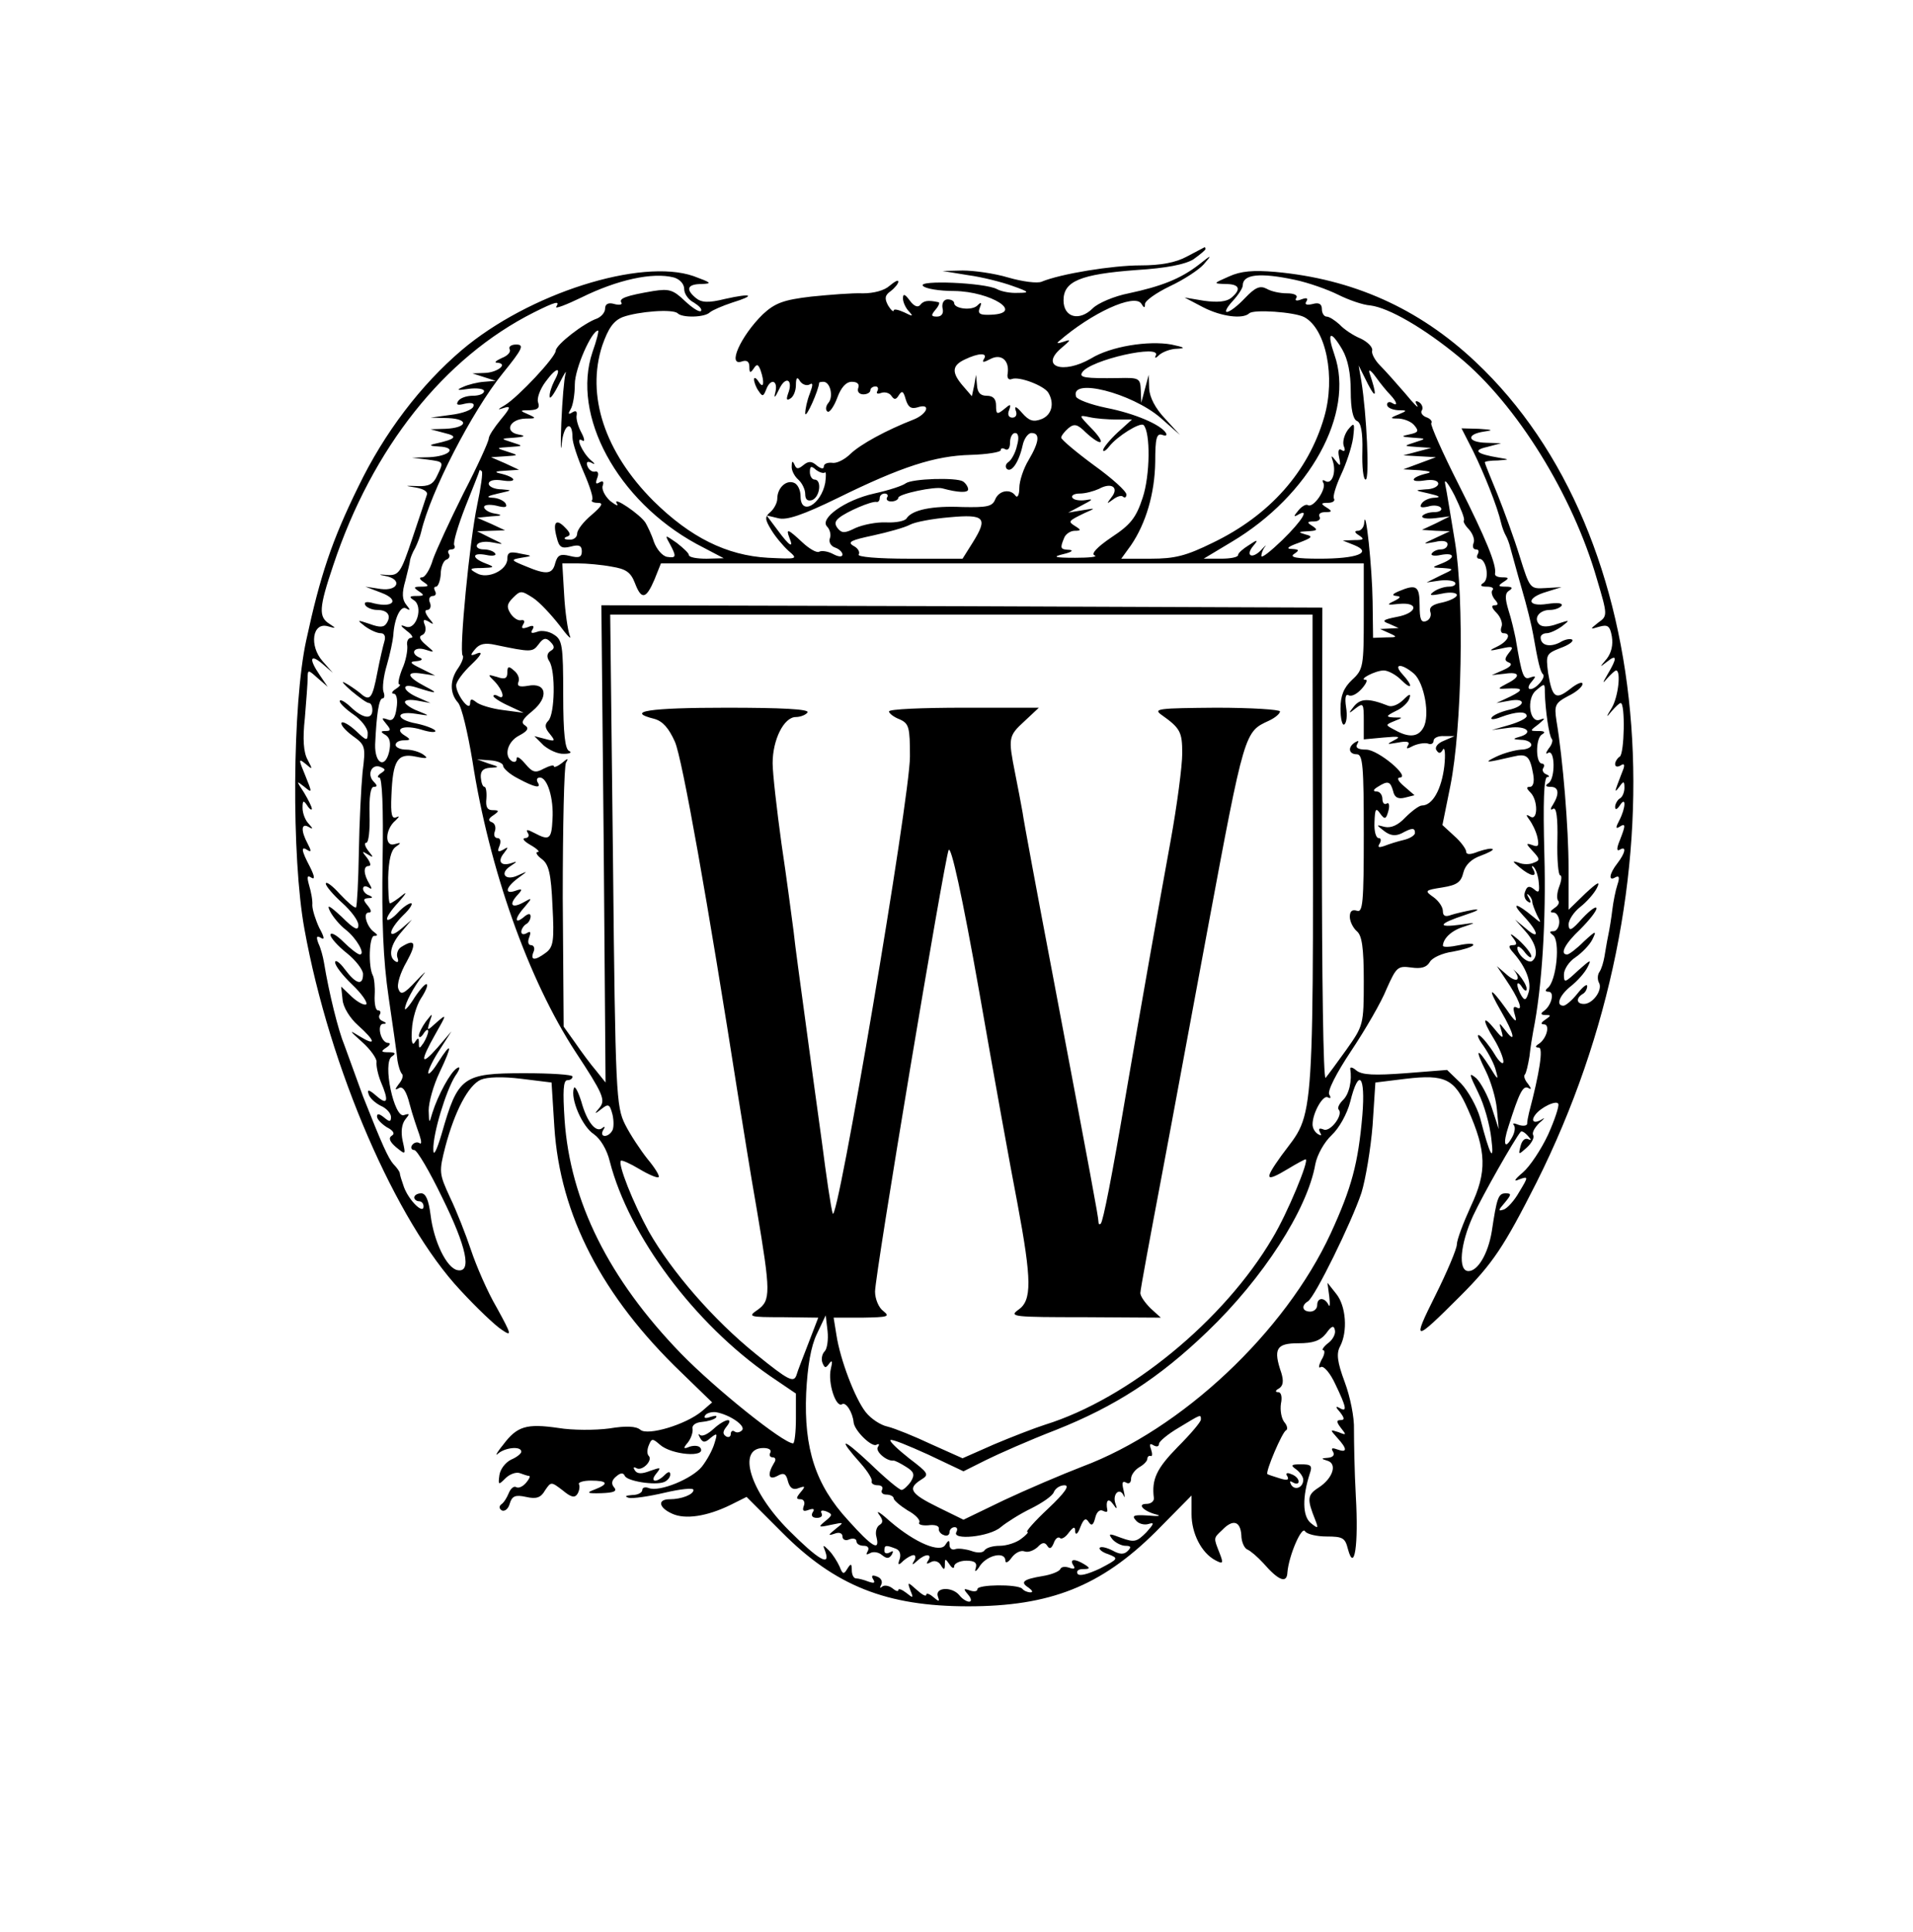<?xml version="1.0" standalone="no"?>
<!DOCTYPE svg PUBLIC "-//W3C//DTD SVG 20010904//EN"
 "http://www.w3.org/TR/2001/REC-SVG-20010904/DTD/svg10.dtd">
<svg version="1.0" xmlns="http://www.w3.org/2000/svg"
 width="411pt" height="415pt" viewBox="0 0 411 415"
 preserveAspectRatio="xMidYMid meet">
<g transform="translate(0,415) scale(0.1,-0.1)"
fill="#000000" stroke="none">
<path d="M2550 3599 c-24 -13 -56 -19 -100 -19 -60 0 -171 -18 -212 -35 -9 -4
-41 0 -72 9 -30 9 -74 15 -98 15 l-43 -1 55 -9 c30 -4 73 -15 95 -23 37 -13
38 -15 12 -15 -16 -1 -36 3 -45 8 -26 14 -172 20 -159 7 5 -6 35 -11 67 -11
79 -1 153 -48 79 -51 -24 -1 -29 2 -24 15 5 12 3 13 -5 5 -12 -12 -50 -7 -50
5 0 4 -6 8 -14 8 -8 0 -13 -8 -11 -19 3 -11 -2 -18 -12 -18 -13 0 -13 3 -3 15
7 8 10 16 6 16 -23 5 -32 3 -39 -6 -5 -6 -13 -3 -22 9 -11 15 -15 16 -15 5 0
-8 6 -21 13 -28 10 -11 8 -11 -10 -2 -13 6 -23 8 -23 4 0 -4 -6 1 -12 11 -8
15 -7 22 6 31 9 7 16 16 16 20 0 5 -8 0 -19 -9 -11 -10 -34 -16 -57 -16 -22 1
-71 -3 -111 -7 -60 -7 -78 -14 -104 -38 -48 -47 -78 -114 -44 -101 10 3 15 -1
15 -12 0 -13 2 -14 9 -4 7 11 10 10 15 -3 9 -26 7 -42 -4 -25 -5 8 -10 11 -10
5 0 -5 4 -17 10 -25 8 -12 10 -12 16 3 9 25 26 21 20 -5 -4 -15 -1 -13 8 6 14
30 31 21 19 -10 -4 -12 -3 -15 5 -10 7 4 12 17 12 29 0 16 3 19 9 8 5 -7 14
-10 20 -7 8 5 8 0 1 -19 -6 -15 -10 -34 -10 -43 1 -13 29 50 30 66 0 1 4 2 9
2 15 0 22 -32 11 -45 -6 -7 -7 -16 -2 -19 4 -3 14 11 21 30 8 22 19 34 31 34
12 0 17 -5 14 -13 -3 -8 2 -14 11 -14 8 0 15 4 15 9 0 4 5 8 11 8 5 0 7 -4 4
-10 -3 -5 0 -7 8 -4 8 3 18 0 22 -6 6 -9 10 -9 16 1 7 11 10 9 15 -9 5 -16 11
-21 25 -17 30 10 22 -14 -8 -26 -59 -23 -114 -53 -136 -74 -12 -12 -30 -21
-39 -19 -10 1 -18 -2 -18 -8 0 -6 -6 -5 -15 2 -11 10 -18 10 -29 1 -11 -9 -15
-9 -19 1 -4 9 -6 8 -6 -3 -1 -9 6 -22 14 -29 8 -7 15 -21 15 -31 0 -12 5 -16
15 -13 17 7 21 44 5 44 -5 0 -10 7 -10 16 0 13 3 14 13 5 8 -6 16 -8 19 -6 3
3 3 -7 1 -22 -9 -47 -53 -72 -53 -29 0 13 -6 26 -14 29 -17 7 -36 -11 -36 -34
0 -9 -7 -22 -15 -29 -12 -10 -12 -15 2 -38 9 -15 26 -35 37 -45 21 -18 20 -18
-44 -15 -89 5 -167 44 -246 122 -105 105 -145 227 -110 334 13 37 24 53 44 61
33 12 108 18 118 8 10 -10 58 -9 69 2 6 5 27 14 48 21 52 16 43 21 -15 8 -36
-9 -51 -8 -63 2 -23 19 -18 30 13 30 23 1 20 3 -18 17 -113 39 -354 -37 -498
-159 -88 -75 -166 -177 -222 -293 -57 -116 -82 -191 -112 -330 -30 -136 -32
-467 -4 -620 54 -299 197 -629 335 -776 35 -38 75 -76 89 -85 22 -15 22 -12
-11 48 -20 34 -44 90 -55 123 -11 33 -31 84 -45 113 -24 52 -24 55 -10 110 20
75 49 131 76 143 14 6 47 7 87 2 l65 -8 6 -95 c12 -190 103 -365 273 -528 l66
-64 -22 -19 c-35 -29 -116 -53 -132 -40 -9 8 -31 9 -67 3 -30 -4 -79 -4 -109
1 -69 10 -89 4 -119 -36 -14 -17 -18 -26 -11 -19 15 13 50 17 50 4 0 -4 -10
-12 -22 -17 -12 -6 -23 -20 -25 -33 -3 -22 -2 -22 13 -7 9 9 23 14 31 11 8 -3
17 -6 20 -6 3 0 0 -7 -7 -15 -7 -8 -16 -12 -21 -9 -5 3 -12 -3 -16 -13 -4 -10
-11 -21 -16 -24 -5 -4 -5 -9 1 -13 6 -3 14 3 17 14 5 17 12 20 35 15 22 -5 32
-2 41 14 13 19 13 19 38 0 18 -15 26 -17 32 -7 4 7 5 16 3 20 -3 4 9 8 25 8
37 0 40 -7 9 -19 -19 -7 -17 -9 14 -8 27 1 35 4 27 13 -6 7 -5 15 5 23 9 8 15
8 18 2 3 -12 65 -22 85 -14 7 3 13 10 13 16 0 7 -4 7 -12 -1 -18 -18 -33 -15
-18 3 11 14 10 14 -13 6 -18 -7 -28 -7 -33 1 -4 6 -3 8 3 5 12 -8 36 16 27 26
-4 3 -4 14 0 23 6 15 8 15 24 1 25 -22 100 -28 87 -7 -3 5 -13 6 -23 3 -14 -6
-15 -4 -4 9 7 9 11 22 10 29 -2 8 7 14 20 15 12 1 26 5 30 9 4 5 -1 5 -11 2
-11 -4 -16 -3 -12 3 3 5 14 8 23 7 29 -5 63 -28 57 -38 -4 -5 -11 -7 -16 -4
-5 4 -9 1 -9 -5 0 -6 -5 -8 -10 -5 -8 5 -7 11 1 21 17 21 -4 17 -28 -5 -12
-11 -24 -17 -29 -13 -4 4 -4 1 0 -6 6 -11 11 -11 23 0 14 11 15 10 8 -12 -4
-14 -16 -36 -27 -50 -21 -26 -91 -55 -114 -46 -8 3 -14 1 -14 -4 0 -6 -10 -11
-22 -11 -14 -1 -17 -3 -7 -6 8 -2 43 3 77 11 34 8 62 11 62 6 0 -10 -26 -20
-51 -20 -27 0 -24 -18 5 -31 28 -13 75 -6 126 19 l34 17 76 -76 c114 -115 225
-159 400 -159 176 0 285 43 403 160 l77 78 0 -40 c0 -41 21 -83 51 -99 17 -9
18 -7 9 16 -13 33 -13 31 6 49 23 24 39 19 41 -11 0 -15 7 -29 13 -31 7 -3 22
-16 34 -29 33 -38 51 -45 52 -20 3 36 31 101 38 88 4 -6 25 -11 46 -11 35 0
40 -3 46 -27 14 -52 23 9 17 113 -3 55 -4 119 -4 144 1 25 -8 70 -20 102 -16
43 -18 61 -10 76 17 32 13 87 -8 113 l-19 24 4 -30 c2 -17 1 -24 -2 -17 -8 16
-24 16 -24 -1 0 -8 -7 -14 -15 -14 -17 0 -20 13 -5 22 15 9 94 170 115 233 9
29 20 95 24 145 l6 92 65 8 c85 10 105 0 134 -66 40 -90 41 -134 6 -208 -16
-35 -30 -72 -30 -82 0 -9 -21 -59 -46 -109 -51 -102 -47 -102 53 -2 71 71 94
106 164 244 321 640 266 1390 -131 1763 -122 115 -264 178 -430 193 -47 4 -74
2 -100 -10 -34 -15 -34 -15 -7 -16 30 0 35 -11 12 -30 -10 -8 -29 -10 -58 -6
l-42 7 40 -21 c39 -20 85 -26 99 -13 9 9 96 3 118 -8 47 -25 68 -129 43 -215
-34 -117 -117 -211 -240 -270 -57 -28 -81 -34 -133 -34 l-63 0 21 29 c32 47
51 111 52 179 0 51 3 62 15 58 8 -3 11 -1 8 4 -11 18 -67 42 -128 54 -34 7
-63 18 -65 24 -14 42 119 8 181 -45 l42 -37 -32 35 c-21 22 -33 46 -34 64 l-1
30 -8 -30 -8 -30 -1 27 c-1 26 -4 27 -48 26 -72 -1 -85 1 -78 12 16 27 173 62
158 36 -3 -6 0 -6 8 2 7 6 24 13 39 13 18 1 15 3 -13 9 -50 9 -131 -4 -173
-30 -61 -35 -111 -17 -63 23 20 17 21 19 4 13 -12 -4 -16 -4 -10 1 70 61 162
103 177 81 6 -10 8 -10 8 -1 0 7 24 24 53 38 30 14 62 35 73 47 19 22 18 22
-11 -1 -39 -30 -80 -46 -150 -61 -31 -6 -66 -21 -77 -32 -29 -29 -63 -20 -63
17 0 41 36 56 156 65 65 4 105 12 123 23 14 10 26 20 26 22 0 3 -1 4 -2 4 -2
-1 -19 -10 -38 -20z m-1102 -45 c13 -4 22 -14 22 -25 0 -10 9 -23 21 -29 11
-7 18 -14 15 -18 -4 -3 -19 7 -35 22 -25 24 -34 26 -67 21 -59 -10 -75 -16
-69 -25 3 -4 -4 -6 -15 -3 -13 4 -20 0 -20 -10 0 -8 -8 -17 -17 -21 -29 -10
-88 -56 -89 -69 0 -14 -81 -100 -109 -117 -17 -10 -17 -11 -2 -6 15 5 14 0 -7
-25 -14 -17 -26 -35 -26 -41 0 -6 -24 -59 -54 -117 -29 -58 -59 -123 -66 -143
-6 -21 -17 -38 -23 -38 -7 0 -6 -4 3 -10 12 -8 12 -10 -5 -10 -17 0 -17 -2 -5
-10 12 -8 12 -10 -5 -10 -15 0 -17 -2 -6 -9 21 -13 6 -65 -17 -57 -13 5 -13 3
2 -9 11 -8 15 -15 9 -15 -6 0 -10 -8 -8 -17 1 -10 -3 -33 -11 -50 -7 -18 -10
-33 -6 -33 4 0 0 -5 -8 -10 -8 -5 -10 -10 -4 -10 6 0 9 -13 6 -31 -3 -22 -9
-29 -20 -24 -12 4 -13 3 -2 -10 10 -12 10 -15 -1 -15 -12 0 -12 -2 0 -9 9 -6
11 -18 7 -36 -9 -37 -31 -25 -30 16 3 65 8 99 16 99 4 0 5 6 2 14 -3 8 0 34 7
57 7 24 13 53 14 64 2 37 16 66 28 58 9 -5 9 -3 0 8 -9 11 -10 25 -2 52 5 20
10 40 10 44 1 5 5 16 11 26 5 10 11 26 13 35 20 85 108 257 175 340 43 53 47
62 29 62 -11 0 -17 -5 -14 -10 3 -6 -4 -14 -17 -19 -13 -6 -17 -10 -10 -10 25
-2 1 -21 -26 -22 l-27 -1 25 -8 25 -8 -25 -2 c-14 -1 -34 -6 -45 -11 -16 -7
-13 -8 13 -4 17 2 32 0 32 -5 0 -6 -11 -10 -24 -10 -14 0 -28 -5 -32 -12 -5
-8 0 -9 15 -5 14 3 21 1 18 -6 -2 -7 -23 -15 -48 -18 l-44 -6 38 -1 c46 -2 41
-21 -6 -23 l-32 -1 30 -8 c30 -7 25 -13 -20 -23 -14 -3 -12 -5 8 -6 41 -2 23
-21 -21 -23 l-37 -1 33 -4 c36 -5 36 -4 21 -35 -8 -18 -18 -23 -42 -22 -28 1
-29 1 -4 -3 17 -3 27 -9 24 -16 -2 -7 -16 -48 -31 -93 -25 -75 -29 -80 -54
-79 -19 2 -20 1 -4 -2 37 -7 28 -33 -10 -28 l-33 5 34 -13 c40 -15 27 -33 -15
-23 -17 5 -23 3 -19 -4 3 -5 15 -10 25 -10 23 0 31 -12 21 -28 -6 -10 -15 -10
-37 -2 -27 9 -28 9 -10 -5 11 -8 26 -15 34 -15 8 0 11 -7 8 -17 -3 -10 -10
-40 -15 -66 -11 -58 -16 -65 -38 -45 -10 8 -25 18 -33 22 -8 4 -1 -4 15 -18
17 -14 33 -26 38 -26 4 0 7 -7 7 -15 0 -21 -20 -19 -47 7 -13 12 -23 17 -23
12 0 -5 14 -18 30 -29 16 -11 30 -29 30 -39 0 -18 -2 -18 -25 4 -14 13 -28 21
-31 18 -3 -4 7 -16 23 -28 28 -20 29 -23 22 -78 -3 -31 -7 -109 -8 -172 -1
-63 -4 -116 -6 -119 -3 -2 -18 11 -35 29 -16 18 -30 28 -30 22 0 -5 16 -24 35
-41 19 -17 35 -38 35 -48 0 -13 -9 -9 -36 18 -26 24 -33 28 -25 12 6 -12 21
-30 34 -40 23 -18 43 -53 30 -53 -4 0 -20 12 -35 27 -15 15 -28 22 -28 15 0
-6 16 -24 35 -39 19 -15 35 -36 35 -45 0 -26 -15 -22 -39 10 -11 15 -21 22
-21 15 0 -7 16 -28 37 -48 20 -19 33 -38 30 -42 -4 -3 -18 4 -31 16 l-23 22 3
-28 c1 -16 16 -40 33 -55 38 -34 40 -46 4 -24 -24 15 -23 13 5 -12 18 -16 32
-36 31 -43 -1 -8 3 -27 9 -42 18 -42 15 -52 -9 -31 -16 14 -21 15 -17 4 2 -8
14 -19 26 -25 12 -5 22 -16 22 -24 0 -11 -3 -11 -15 -1 -10 8 -15 9 -15 2 0
-6 10 -16 21 -23 14 -7 18 -14 11 -18 -8 -5 -5 -13 9 -25 21 -17 21 -17 14 14
-4 19 -2 36 6 46 10 12 9 13 -3 9 -21 -8 -47 113 -26 126 9 6 8 9 -7 9 -17 0
-17 2 -5 10 8 5 10 10 4 10 -16 0 -25 40 -11 41 8 0 8 2 -1 6 -6 2 -10 9 -6
14 3 5 1 9 -4 9 -5 0 -8 15 -7 33 1 17 -1 37 -4 42 -10 19 -8 85 3 85 8 0 8 2
0 8 -16 11 -25 42 -12 42 7 0 6 5 -2 15 -10 12 -10 15 1 16 10 0 11 2 2 6 -7
2 -13 9 -13 14 0 6 5 7 12 3 7 -5 8 -3 2 7 -13 21 -14 39 -2 39 6 0 4 7 -3 17
-12 15 -12 16 1 8 13 -8 13 -7 1 8 -7 9 -9 17 -4 17 5 0 8 27 7 60 -1 38 2 60
9 60 8 0 8 3 0 11 -15 15 -5 39 14 32 12 -5 12 -7 1 -14 -7 -5 -8 -9 -3 -9 6
0 9 -64 7 -179 -2 -128 1 -212 13 -293 9 -62 18 -123 19 -136 2 -12 6 -25 10
-29 3 -3 0 -13 -7 -21 -9 -12 -9 -14 0 -9 8 5 16 -6 23 -34 6 -23 16 -52 21
-66 5 -15 5 -22 0 -18 -5 3 -12 1 -16 -5 -3 -5 -1 -10 5 -10 6 0 33 -46 60
-102 53 -107 64 -162 33 -156 -23 4 -51 61 -58 119 -4 31 -10 46 -20 46 -8 0
-15 -4 -15 -9 0 -4 5 -8 10 -8 6 0 10 -5 10 -11 0 -18 -31 12 -42 41 -5 14 -9
27 -9 30 0 3 -6 12 -14 20 -11 13 -24 41 -65 145 -4 11 -13 36 -20 55 -7 19
-16 44 -20 55 -13 31 -33 111 -44 178 -2 12 -7 31 -12 41 -5 14 -4 17 5 12 9
-6 8 1 -3 21 -8 17 -15 39 -15 49 1 10 -3 30 -7 43 -5 18 -4 22 5 16 8 -5 7 3
-3 23 -19 36 -20 46 -5 36 8 -5 8 -1 0 14 -15 28 -14 45 2 36 10 -6 10 -4 0 7
-7 7 -13 22 -13 34 0 16 2 17 10 5 5 -8 10 -11 10 -7 0 4 -8 20 -17 35 -17 26
-17 26 1 12 17 -14 17 -13 2 24 -15 36 -15 38 1 25 15 -13 15 -12 4 9 -9 16
-11 45 -6 90 3 37 6 75 6 86 0 18 1 18 21 0 l22 -19 -17 25 c-24 35 -21 47 6
24 l22 -19 -22 25 c-29 33 -22 84 11 75 18 -5 19 -5 4 5 -24 15 -23 34 8 126
84 252 238 446 431 543 46 23 57 26 48 12 -3 -5 21 4 54 20 77 38 153 55 199
43z m1334 -5 c29 -6 71 -21 93 -32 22 -11 53 -22 69 -23 40 -5 116 -49 191
-111 123 -101 244 -296 296 -477 23 -77 23 -79 3 -93 -19 -15 -18 -15 2 -9 18
5 23 2 27 -21 3 -18 -1 -35 -11 -48 -16 -19 -16 -19 1 -6 21 17 22 8 1 -27
-11 -19 -12 -22 -1 -9 8 9 17 17 19 17 11 0 5 -56 -9 -80 -13 -21 -13 -23 0
-7 8 9 16 17 19 17 10 0 8 -109 -2 -115 -5 -3 -10 -11 -10 -16 0 -6 5 -7 12
-3 7 5 9 2 6 -7 -3 -8 -9 -23 -13 -34 -6 -16 -5 -17 4 -5 9 13 11 13 11 -2 0
-9 -4 -20 -10 -23 -5 -3 -10 -12 -10 -18 0 -7 4 -6 10 3 14 22 13 -5 -1 -32
-8 -15 -8 -19 0 -14 14 9 14 4 1 -29 -7 -17 -7 -24 0 -20 15 9 12 -7 -5 -29
-18 -23 -20 -40 -4 -30 8 4 9 -1 4 -16 -4 -12 -9 -37 -11 -54 -2 -17 -6 -42
-9 -56 -3 -14 -6 -34 -8 -45 -2 -11 -6 -26 -11 -33 -4 -6 -4 -16 -1 -22 9 -14
-10 -43 -29 -46 -18 -2 -22 11 -6 21 6 3 10 11 10 17 0 6 -9 -1 -21 -16 -11
-14 -25 -26 -30 -26 -17 0 -9 22 16 42 14 11 30 29 36 41 9 18 6 16 -20 -7
-29 -27 -31 -28 -31 -9 0 11 11 28 25 37 13 9 30 26 36 38 10 20 8 20 -18 -4
-16 -16 -32 -28 -36 -28 -17 0 -4 24 28 54 19 19 35 39 35 45 0 6 -13 -3 -30
-21 -24 -27 -29 -29 -30 -14 0 10 11 27 25 38 14 11 30 29 36 41 8 16 1 12
-25 -12 l-36 -35 0 90 c0 84 -12 233 -26 316 -5 33 -3 38 25 53 17 8 31 20 31
26 0 6 -12 1 -27 -11 -31 -24 -38 -19 -47 35 -5 39 -4 41 26 53 17 6 29 14 26
18 -4 3 -16 1 -27 -6 -22 -11 -41 -6 -41 11 0 5 6 9 13 9 7 0 22 7 33 15 18
14 17 14 -10 5 -19 -7 -33 -7 -39 -1 -13 13 0 31 23 31 10 0 21 4 25 9 3 6 -9
7 -30 4 -45 -7 -47 13 -2 26 l32 10 -34 -2 c-34 -2 -34 -2 -56 68 -12 39 -34
99 -48 134 -15 36 -27 66 -27 68 0 2 12 4 28 4 26 2 26 2 2 6 -48 8 -57 16
-25 23 l30 8 -32 1 c-40 1 -44 18 -5 24 22 3 19 4 -11 6 l-37 1 25 -49 c24
-49 52 -119 60 -154 2 -9 7 -22 10 -27 3 -5 8 -18 10 -27 3 -10 13 -48 24 -86
11 -37 22 -82 25 -100 10 -57 15 -80 21 -85 7 -7 -15 -32 -27 -32 -6 0 -5 7 2
15 11 13 10 14 -2 10 -15 -6 -18 2 -32 85 -3 14 -9 41 -15 59 -8 27 -8 37 2
43 8 5 6 8 -8 8 -17 0 -17 2 -5 10 13 8 12 10 -2 10 -10 0 -17 3 -16 8 4 18
-20 76 -78 191 -35 69 -61 128 -59 132 3 4 -2 10 -11 13 -8 3 -13 10 -9 15 3
5 0 13 -6 17 -8 5 -10 2 -4 -7 4 -8 -8 4 -26 26 -19 22 -43 49 -54 60 -11 11
-19 26 -17 32 2 7 -10 19 -25 26 -15 6 -36 20 -45 30 -10 9 -22 17 -28 17 -5
0 -10 7 -10 16 0 11 -6 15 -20 11 -13 -3 -18 -1 -13 6 4 7 0 8 -11 4 -10 -4
-15 -3 -11 3 4 6 -5 10 -20 10 -15 0 -34 4 -44 10 -14 7 -24 3 -46 -20 -16
-17 -33 -30 -39 -30 -5 0 0 10 12 23 12 13 22 28 22 34 0 24 37 28 112 12z
m-1509 -155 c-46 -136 53 -319 223 -412 l59 -31 -37 -1 c-21 0 -38 3 -38 8 0
4 -12 15 -26 26 -26 18 -26 18 -15 -2 15 -28 14 -31 -6 -28 -10 2 -22 16 -28
32 -5 16 -14 34 -18 41 -11 18 -72 59 -62 42 5 -7 -1 -5 -14 5 -12 11 -19 26
-16 33 3 9 0 11 -7 7 -8 -5 -9 -2 -5 9 4 10 2 16 -5 14 -6 -1 -13 4 -16 12 -3
9 0 11 9 7 8 -5 8 -2 -2 6 -18 16 -34 52 -18 42 6 -4 5 4 -2 17 -7 13 -12 30
-10 38 1 8 -2 10 -10 5 -8 -5 -9 -3 -3 7 5 8 9 32 9 54 0 33 36 115 50 115 2
0 -3 -21 -12 -46z m1611 5 c12 -21 18 -51 18 -89 0 -39 5 -60 13 -64 9 -3 13
-24 12 -65 -1 -34 2 -61 7 -61 9 0 2 142 -9 210 l-6 35 20 -40 c18 -35 20 -25
3 25 -2 8 4 4 14 -10 10 -14 24 -31 31 -38 15 -16 17 -26 3 -17 -5 3 -10 1
-10 -4 0 -6 10 -11 23 -12 21 0 21 -1 2 -9 -20 -8 -19 -9 1 -9 12 -1 27 -7 33
-15 10 -12 8 -15 -11 -19 -19 -4 -18 -5 7 -7 30 -2 30 -2 5 -10 -25 -8 -25 -8
5 -10 l30 -2 -30 -8 -30 -8 35 -2 35 -2 -35 -13 -35 -13 35 -2 c22 -2 28 -4
15 -7 -34 -8 -38 -20 -5 -15 18 3 30 0 30 -7 0 -6 -12 -12 -27 -12 -25 -2 -24
-2 7 -9 22 -5 27 -8 13 -9 -12 0 -25 -6 -29 -13 -5 -8 0 -9 14 -6 12 4 25 2
28 -3 3 -5 -4 -9 -15 -9 -11 0 -22 -4 -25 -8 -3 -5 9 -7 27 -5 l32 4 -30 -15
-30 -14 30 -2 30 -1 -30 -14 c-30 -14 -30 -14 -2 -9 16 4 27 2 27 -5 0 -6 -6
-11 -14 -11 -8 0 -17 -4 -20 -9 -3 -4 6 -6 19 -3 31 6 33 -6 3 -18 -23 -9 -23
-9 2 -10 25 -2 25 -2 -5 -16 l-30 -15 28 4 c15 2 30 0 33 -4 3 -5 -3 -9 -13
-9 -10 0 -25 -5 -33 -11 -11 -8 -7 -9 18 -4 18 4 32 2 32 -3 0 -5 -14 -12 -31
-16 -21 -4 -29 -10 -26 -20 3 -8 -1 -17 -9 -20 -11 -4 -14 4 -14 34 0 42 -7
46 -45 30 -14 -6 -15 -9 -5 -10 11 -1 9 -4 -5 -11 -17 -8 -15 -9 11 -6 44 4
39 -20 -5 -28 -31 -6 -33 -9 -16 -15 l20 -9 -20 -1 -20 -1 20 -9 c18 -8 17 -9
-7 -9 l-28 -1 -1 78 c-1 74 -15 206 -18 170 0 -10 -7 -18 -13 -18 -9 0 -8 -4
2 -10 12 -8 10 -10 -10 -10 l-25 -1 25 -10 c39 -16 6 -29 -75 -29 -49 0 -65 3
-55 10 12 8 12 10 -5 11 -13 0 -8 5 15 13 29 11 32 14 15 18 -17 5 -16 6 5 7
20 1 22 3 10 11 -13 8 -12 10 3 10 10 0 15 5 12 10 -3 6 2 10 12 10 15 0 16 2
3 10 -13 8 -12 10 3 10 10 0 16 4 13 9 -3 4 4 27 15 51 11 23 23 59 26 79 4
33 3 35 -11 18 -8 -11 -12 -26 -9 -35 4 -9 2 -13 -4 -9 -7 5 -9 -1 -6 -15 4
-19 3 -21 -7 -8 -10 13 -11 13 -6 -2 7 -24 -3 -50 -17 -41 -5 3 -7 2 -4 -4 8
-12 -21 -55 -33 -48 -4 3 -14 -3 -21 -12 -10 -12 -10 -14 -1 -9 27 16 10 -12
-33 -54 -25 -24 -45 -40 -45 -34 0 5 3 14 8 20 4 5 0 2 -9 -8 -20 -20 -34 -11
-16 10 11 13 9 14 -10 1 -13 -8 -23 -17 -23 -21 0 -5 -17 -8 -37 -8 l-37 0 60
36 c168 100 265 276 221 402 -17 49 -9 55 17 11z m-770 -20 c-5 -8 -1 -8 14 0
23 12 41 -3 37 -31 -2 -10 2 -15 9 -12 16 6 68 -14 78 -29 14 -23 8 -48 -14
-57 -18 -7 -27 -4 -42 13 -12 14 -17 16 -14 6 4 -9 1 -16 -7 -16 -8 0 -11 7
-7 16 5 14 3 14 -11 2 -15 -12 -17 -11 -17 8 0 14 -6 21 -20 21 -14 0 -20 7
-21 23 l-2 22 -4 -23 -5 -23 -19 22 c-25 29 -24 44 4 57 29 14 50 15 41 1z
m-923 -47 c-6 -12 -11 -27 -10 -34 0 -7 9 5 20 27 11 22 17 32 14 22 -3 -10
-7 -57 -9 -105 -2 -48 -1 -68 1 -44 4 41 23 51 23 12 0 -11 11 -44 24 -74 13
-30 22 -57 18 -60 -3 -3 3 -6 12 -6 13 0 10 -6 -13 -26 -17 -14 -31 -32 -31
-40 0 -8 -8 -14 -17 -13 -11 0 -13 3 -6 6 10 3 9 8 -3 20 -19 20 -27 12 -18
-21 5 -21 10 -25 30 -20 18 5 24 2 24 -10 0 -13 -6 -15 -26 -10 -20 5 -26 2
-31 -15 -6 -25 -19 -26 -64 -7 -32 13 -32 14 -9 18 25 4 25 4 -2 9 -22 5 -28
3 -28 -11 0 -25 -43 -45 -66 -31 -17 9 -15 11 11 11 28 1 29 2 8 10 -31 12
-29 24 2 18 13 -3 22 -1 19 3 -3 5 -14 9 -25 9 -11 0 -17 5 -14 10 3 6 18 8
33 5 27 -5 26 -5 -3 9 l-30 15 30 1 30 1 -30 14 -30 13 30 3 c24 1 26 3 8 6
-13 2 -23 9 -23 14 0 5 12 6 26 3 19 -5 25 -4 20 5 -4 6 -17 12 -29 12 -14 1
-9 4 13 9 31 7 32 7 8 9 -16 0 -28 6 -28 12 0 7 12 10 30 7 33 -5 29 7 -5 15
-14 3 -11 5 10 6 l30 2 -30 14 -30 13 30 2 c30 2 30 2 5 10 -25 8 -25 8 5 10
30 2 30 2 5 10 -25 8 -25 8 5 10 24 2 25 4 8 7 -30 6 -18 33 16 34 23 0 24 1
6 9 -19 8 -19 9 4 9 17 1 21 5 17 17 -3 8 4 28 16 44 24 33 36 33 19 2z m1207
-83 l34 0 -31 -28 c-17 -16 -31 -33 -31 -38 0 -4 6 -1 13 8 17 22 67 53 74 46
15 -16 14 -108 -2 -156 -14 -43 -26 -58 -67 -85 -31 -21 -45 -36 -36 -39 7 -3
-12 -5 -42 -5 -45 0 -50 2 -25 8 17 4 22 8 13 9 -20 1 -21 3 -12 25 3 9 14 16
23 16 14 0 14 2 1 10 -16 10 -15 11 20 28 25 11 25 11 -5 6 l-30 -5 30 16 c23
12 25 14 8 11 -13 -2 -26 0 -29 5 -3 5 4 9 16 9 12 0 30 5 41 10 27 15 44 3
27 -18 -11 -15 -11 -15 3 -5 9 7 19 10 22 6 4 -3 7 -1 7 5 0 7 -31 35 -70 63
-38 28 -70 55 -70 59 0 4 7 13 15 20 13 11 20 9 38 -9 35 -32 45 -25 12 9 -28
29 -28 29 -4 24 13 -3 39 -5 57 -5z m-213 -56 c-3 -15 -12 -31 -18 -35 -6 -4
-8 -10 -4 -15 10 -9 26 14 34 50 3 15 12 27 19 27 19 0 17 -19 -6 -58 -11 -18
-20 -45 -20 -60 0 -15 -4 -22 -8 -17 -11 16 -36 12 -44 -8 -6 -15 -18 -17 -70
-16 -65 3 -108 -6 -120 -24 -3 -6 -23 -10 -44 -9 -21 1 -50 -5 -66 -12 -22
-11 -29 -12 -38 -1 -7 9 -7 15 3 23 16 13 69 36 80 34 4 -1 7 3 7 8 0 6 5 10
11 10 5 0 8 -4 5 -8 -3 -5 1 -9 9 -9 8 0 15 4 15 8 0 8 79 25 95 20 33 -9 55
-10 55 -2 0 5 -5 13 -11 17 -15 9 -109 6 -123 -4 -6 -5 -36 -15 -68 -22 -63
-14 -118 -54 -101 -71 6 -6 9 -18 6 -25 -3 -8 2 -17 11 -20 9 -3 16 -10 16
-15 0 -6 -9 -5 -20 1 -11 6 -25 8 -30 5 -5 -3 -21 6 -36 20 -31 29 -36 31 -28
10 10 -24 0 -18 -25 16 l-24 32 25 -6 c18 -5 53 7 127 43 138 68 210 91 286
93 36 1 65 6 65 10 0 5 5 5 10 2 6 -3 10 3 10 14 0 12 5 21 11 21 7 0 9 -10 4
-27z m-1160 -129 c-16 -75 -39 -313 -31 -322 3 -2 -1 -14 -9 -26 -19 -26 -19
-55 -1 -75 8 -9 21 -65 31 -125 36 -232 120 -470 222 -626 58 -88 64 -102 52
-118 -13 -15 -12 -16 3 -4 15 12 18 11 24 -12 3 -13 3 -30 -1 -35 -9 -15 -28
-14 -19 2 4 6 4 9 -1 5 -14 -13 -34 12 -46 56 -7 22 -14 35 -16 29 -8 -23 18
-83 43 -99 14 -10 28 -33 34 -58 41 -160 182 -349 344 -461 l56 -38 0 -54 c0
-29 -3 -53 -6 -53 -21 0 -167 117 -241 193 -155 160 -238 327 -250 502 -4 61
-3 85 6 85 6 0 11 3 11 8 0 4 -47 7 -103 7 -133 0 -143 -7 -178 -130 -11 -37
-18 -50 -18 -34 -1 34 27 126 47 158 10 14 12 22 4 17 -14 -8 -41 -58 -53 -96
-7 -24 -7 -24 -8 5 0 17 10 54 24 83 28 59 26 67 -4 20 -11 -18 -21 -28 -21
-22 0 6 11 29 25 50 l25 39 -30 -35 c-37 -42 -38 -30 -4 30 24 42 24 43 3 25
-22 -20 -22 -20 -16 0 7 20 7 20 -8 1 -8 -11 -15 -25 -15 -30 0 -6 5 -4 10 4
5 8 10 11 10 5 0 -5 -5 -17 -10 -25 -9 -13 -10 -13 -10 0 0 12 -2 12 -9 1 -5
-8 -8 2 -6 28 1 22 10 52 19 66 10 15 16 29 13 31 -2 3 -14 -10 -26 -28 -11
-18 -21 -29 -21 -25 0 12 19 48 39 73 9 11 2 5 -15 -13 -26 -28 -33 -31 -38
-17 -4 9 4 35 18 59 22 40 18 50 -12 31 -7 -4 -11 -15 -8 -23 3 -8 1 -11 -4
-8 -17 10 -11 37 13 64 l22 26 -22 -19 c-32 -27 -29 -4 3 28 15 14 22 26 17
26 -5 0 -18 -9 -28 -20 -10 -11 -21 -18 -23 -15 -3 3 8 20 24 37 16 18 20 25
8 15 -11 -9 -23 -17 -26 -17 -3 0 -4 25 -4 55 1 37 6 59 16 66 13 9 12 10 -2
6 -22 -7 -21 32 2 51 8 8 9 10 2 7 -10 -5 -13 5 -11 47 3 75 13 91 52 83 24
-5 28 -4 17 4 -8 6 -25 11 -37 11 -13 0 -23 5 -23 10 0 6 8 10 18 10 14 0 15
2 2 10 -25 15 -2 24 35 13 19 -6 33 -7 30 -2 -3 4 -21 11 -40 15 -45 8 -47 28
-2 21 32 -5 32 -5 5 6 -16 6 -28 15 -28 19 0 5 12 6 28 3 l27 -5 -27 12 c-33
14 -38 32 -5 22 47 -15 51 -14 20 2 -40 21 -42 33 -5 27 l27 -4 -30 15 c-25
12 -26 15 -10 16 11 1 14 4 8 7 -23 9 -14 25 10 18 22 -7 22 -7 2 10 -13 11
-16 18 -8 21 7 3 9 12 6 21 -5 12 -3 14 8 8 12 -8 12 -6 0 8 -8 11 -9 17 -3
17 6 0 9 7 6 15 -4 8 -1 15 6 15 6 0 8 5 5 10 -3 6 -3 10 2 10 4 0 9 12 10 27
0 15 6 29 12 31 6 2 9 8 5 13 -3 5 0 9 6 9 6 0 9 4 6 9 -3 5 8 42 24 83 16 40
30 75 30 77 0 2 2 2 5 -1 3 -2 -2 -36 -10 -74z m2120 -32 c-2 -2 3 -11 11 -19
8 -9 13 -22 10 -29 -3 -8 -1 -14 5 -14 6 0 7 -4 4 -10 -3 -5 -2 -10 3 -10 15
0 23 -43 9 -52 -8 -5 -6 -8 7 -8 11 0 16 -3 13 -7 -4 -3 -2 -12 4 -20 9 -10 8
-13 0 -13 -8 0 -6 -6 4 -16 9 -9 14 -23 11 -30 -3 -8 -1 -14 4 -14 18 0 10
-17 -12 -28 -21 -10 -20 -11 7 -5 26 6 28 4 17 -9 -10 -13 -10 -17 0 -21 8 -3
4 -9 -12 -16 l-25 -11 28 3 c33 5 35 -6 5 -21 -21 -11 -21 -12 -3 -11 38 2 40
-2 10 -17 l-30 -14 28 5 c37 7 35 -12 -3 -20 -16 -4 -32 -11 -35 -16 -4 -5 5
-5 20 1 32 12 55 13 55 2 0 -5 -17 -13 -37 -19 l-38 -11 38 5 c37 5 54 -11 20
-20 -14 -4 -12 -5 5 -6 12 0 22 -5 22 -11 0 -5 -10 -10 -22 -10 -13 -1 -36 -7
-53 -15 -29 -14 -24 -14 36 0 29 7 36 2 43 -38 3 -16 0 -27 -7 -27 -8 0 -8 -3
1 -12 17 -17 16 -62 0 -52 -10 6 -10 4 -2 -7 6 -8 14 -24 17 -37 4 -19 2 -22
-11 -17 -14 5 -14 3 1 -13 16 -17 16 -20 2 -25 -8 -4 -23 -4 -32 0 -15 5 -14
3 2 -10 24 -20 39 -22 29 -4 -4 6 -3 9 1 5 5 -5 10 -20 11 -34 2 -20 0 -23
-10 -14 -10 8 -15 7 -19 -4 -4 -9 -1 -18 5 -22 7 -5 8 -2 3 7 -5 8 -5 11 -1 7
4 -3 8 -10 8 -15 0 -4 5 -17 10 -28 10 -19 10 -19 -8 -4 -36 30 -49 32 -21 2
33 -35 36 -54 5 -27 l-23 19 23 -26 c22 -25 28 -50 15 -62 -8 -9 -33 12 -33
27 0 6 7 2 15 -8 8 -11 15 -15 15 -10 0 6 -12 21 -27 35 -15 13 -21 16 -14 7
11 -14 11 -18 1 -18 -10 0 -9 -5 2 -17 27 -31 39 -63 32 -85 -5 -16 -8 -18
-15 -7 -5 8 -9 19 -9 24 0 6 5 3 10 -5 5 -8 10 -10 10 -4 0 7 -8 20 -17 31
-10 10 -15 14 -10 9 16 -21 6 -28 -15 -10 l-22 19 20 -30 c26 -38 38 -68 23
-59 -8 4 -9 -1 -4 -17 5 -17 0 -14 -19 14 -36 50 -41 47 -11 -5 28 -48 33 -72
10 -42 -15 19 -15 19 -9 -1 5 -17 2 -16 -15 5 -26 32 -27 20 -1 -22 11 -18 20
-40 20 -48 0 -8 -9 -1 -19 16 -11 18 -25 35 -32 40 -7 4 -4 -6 8 -22 11 -16
24 -40 27 -54 6 -21 4 -20 -13 8 -28 44 -33 40 -9 -8 11 -22 22 -59 24 -82 l4
-43 -15 46 c-8 25 -23 53 -33 63 -17 14 -16 10 4 -31 13 -26 25 -70 28 -98 7
-55 -3 -38 -24 44 -7 24 -25 57 -41 74 l-30 29 -89 -7 c-67 -5 -94 -4 -106 6
-8 7 -14 8 -13 3 4 -24 -2 -54 -16 -67 -8 -8 -12 -17 -9 -20 11 -11 -18 -49
-32 -43 -10 4 -12 2 -8 -6 4 -7 3 -8 -4 -4 -7 4 -12 13 -12 21 0 25 23 65 33
58 6 -3 7 -1 3 6 -5 7 15 46 47 94 30 45 65 105 76 133 21 47 24 50 53 46 21
-3 33 0 40 12 5 9 27 19 49 22 22 4 42 10 44 14 3 4 -11 4 -30 0 -19 -4 -35
-5 -35 -1 1 16 19 33 46 41 27 9 26 9 -8 4 -52 -7 -48 2 10 21 27 9 34 13 17
11 -16 -3 -38 -8 -47 -11 -13 -5 -18 -2 -18 8 0 9 -9 22 -20 30 -20 14 -19 15
19 21 31 5 40 11 45 32 4 16 17 29 37 36 16 6 28 12 26 14 -2 3 -16 0 -31 -5
-17 -7 -26 -7 -26 0 0 5 -11 21 -26 34 l-25 23 17 84 c25 125 30 400 10 524
-9 54 -18 110 -21 124 -3 14 6 3 20 -24 13 -27 23 -51 20 -54z m-1055 -47
l-22 -35 -114 0 c-69 0 -113 4 -109 9 3 6 -2 14 -12 19 -13 8 -4 12 43 22 32
7 68 17 79 23 11 6 49 13 85 16 76 7 83 -1 50 -54z m-776 -52 c31 -5 41 -12
50 -35 14 -37 24 -35 42 7 l14 35 755 0 755 0 0 -113 c0 -108 -1 -115 -25
-137 -18 -17 -25 -34 -25 -62 0 -22 4 -37 8 -34 5 3 7 19 4 37 -3 20 -1 29 5
26 6 -4 18 2 28 13 10 11 14 20 9 20 -17 0 21 20 39 20 9 0 26 -9 37 -20 24
-24 27 -14 3 12 -21 23 -2 24 25 1 22 -20 35 -90 20 -116 -11 -20 -31 -22 -61
-5 -21 11 -21 11 -2 19 20 8 20 8 0 8 -18 1 -18 3 4 14 14 6 27 19 29 27 4 11
0 10 -13 -3 -10 -10 -24 -16 -32 -13 -43 17 -60 16 -74 -1 -13 -16 -12 -17 4
-4 16 12 17 10 17 -27 l0 -40 43 4 c33 3 38 2 22 -6 -17 -9 -16 -9 8 -5 20 4
27 2 22 -6 -5 -8 -2 -8 11 -1 11 5 25 7 32 5 6 -3 12 0 12 6 0 6 10 11 23 10
l22 0 -23 -10 c-13 -5 -20 -14 -16 -20 5 -8 9 -8 14 1 4 7 6 -9 3 -36 -6 -49
-25 -84 -48 -84 -6 0 -22 -12 -36 -26 -15 -16 -30 -23 -44 -20 -19 5 -19 5 -1
-9 13 -10 24 -11 37 -5 22 12 29 13 29 1 0 -5 -11 -12 -24 -15 -13 -3 -32 -9
-42 -13 -12 -4 -15 -3 -10 5 4 7 3 12 -2 12 -6 0 -10 15 -9 34 1 29 3 32 12
19 10 -14 13 -13 18 6 3 11 1 19 -4 15 -5 -3 -9 2 -9 10 0 9 -6 16 -12 16 -9
0 -8 4 2 10 22 14 27 12 33 -9 3 -14 11 -18 26 -14 l20 5 -22 19 c-12 10 -17
18 -10 19 25 0 -46 60 -72 60 -17 0 -24 4 -19 12 4 7 3 8 -4 4 -17 -10 -15
-26 3 -26 13 0 15 -26 15 -171 0 -148 -2 -170 -15 -165 -10 3 -15 -1 -15 -13
0 -10 7 -24 15 -31 11 -9 15 -35 15 -107 0 -94 -1 -96 -37 -147 -20 -28 -40
-55 -45 -61 -5 -5 -8 220 -8 500 l1 510 -775 3 -774 2 5 -512 4 -513 -20 25
c-12 14 -32 41 -45 60 l-25 35 -2 277 c0 152 3 283 7 290 6 10 4 10 -9 -1 -9
-7 -17 -10 -17 -7 0 4 -10 1 -22 -5 -18 -10 -24 -8 -40 11 -10 12 -18 17 -18
11 0 -7 -4 -9 -10 -6 -18 11 -10 42 15 55 19 10 22 16 13 22 -10 6 -5 14 16
31 36 30 30 62 -10 54 -18 -3 -24 -1 -20 9 3 7 -2 18 -10 24 -11 10 -14 9 -14
-4 0 -13 -5 -16 -22 -10 -21 6 -21 6 -5 -10 18 -19 23 -41 7 -31 -5 3 -10 3
-10 0 0 -3 15 -13 33 -21 l32 -15 -45 6 c-24 3 -50 11 -57 17 -10 8 -13 7 -13
-3 -1 -19 -30 20 -30 39 0 8 15 28 33 45 20 19 25 28 13 24 -16 -7 -17 -5 -5
9 9 11 21 14 43 9 77 -16 80 -16 93 1 10 14 16 15 25 6 10 -10 10 -15 1 -20
-8 -5 -9 -13 -3 -22 14 -21 12 -114 -2 -128 -8 -8 -8 -15 3 -28 13 -16 12 -17
-10 -11 l-23 6 20 -20 c12 -10 31 -19 44 -18 13 0 17 3 11 6 -9 3 -13 37 -13
121 0 106 -2 118 -20 129 -10 7 -27 10 -36 6 -12 -4 -15 -3 -10 5 5 8 1 10
-10 5 -12 -4 -15 -3 -10 6 4 6 3 10 -4 9 -7 -2 -17 5 -23 14 -9 14 -8 21 5 34
16 16 18 16 43 0 14 -9 39 -36 57 -59 17 -23 27 -33 22 -22 -4 11 -10 50 -12
88 l-4 67 34 0 c18 0 51 -3 72 -7z m1506 -220 c2 -1015 7 -944 -67 -1045 -38
-53 -35 -58 15 -28 18 11 35 20 37 20 9 0 -39 -116 -71 -169 -104 -177 -309
-345 -489 -401 -22 -7 -71 -26 -109 -42 l-68 -30 -67 30 c-36 17 -78 34 -94
38 -15 3 -36 17 -47 31 -23 29 -55 113 -63 166 l-6 37 62 0 c54 1 60 2 45 14
-10 7 -18 26 -18 42 0 37 148 922 158 948 5 12 29 -96 66 -305 31 -178 68
-382 82 -454 31 -166 31 -208 2 -228 -21 -15 -11 -16 141 -16 l165 -1 -22 20
c-12 12 -22 26 -22 33 0 7 21 120 46 252 25 132 69 372 99 532 79 424 79 421
131 445 13 6 24 15 24 20 0 4 -62 8 -137 8 -123 -1 -136 -2 -118 -15 41 -29
45 -37 45 -83 0 -27 -11 -111 -25 -188 -27 -148 -64 -357 -96 -544 -30 -177
-49 -273 -54 -278 -3 -3 -5 -1 -5 4 0 10 -16 95 -99 534 -33 173 -62 329 -64
345 -3 17 -10 54 -16 84 -15 76 -15 80 20 112 l31 29 -161 0 c-89 0 -161 -3
-161 -8 0 -4 10 -12 23 -17 20 -9 22 -17 22 -80 0 -88 -157 -1015 -166 -981
-4 13 -14 82 -23 152 -10 71 -26 190 -36 264 -10 74 -22 160 -25 190 -4 30
-15 115 -26 188 -10 73 -19 151 -19 173 0 50 24 99 50 99 10 0 22 5 25 10 4 7
-57 10 -174 10 -167 0 -219 -8 -155 -24 18 -5 31 -20 44 -49 16 -36 71 -347
136 -762 9 -55 26 -164 40 -243 30 -178 30 -195 2 -215 -22 -15 -19 -16 54
-16 l76 -1 -20 -52 c-11 -29 -24 -61 -27 -72 -6 -16 -17 -11 -86 45 -92 74
-182 178 -231 264 -34 62 -67 145 -60 152 2 2 20 -6 40 -18 20 -12 39 -20 41
-17 3 2 -8 20 -24 39 -15 19 -37 52 -48 74 -19 38 -21 66 -26 568 l-6 527 755
0 754 0 0 -117z m499 -50 c1 -38 9 -94 15 -100 3 -3 0 -13 -7 -21 -6 -9 -7
-13 -1 -9 15 9 16 -55 1 -65 -8 -5 -7 -8 5 -8 17 0 19 -15 4 -39 -6 -9 -5 -12
1 -8 7 4 10 -20 9 -68 -1 -41 2 -75 6 -75 4 0 3 -11 -2 -24 -5 -13 -6 -27 -2
-31 3 -3 0 -10 -8 -15 -10 -7 -11 -10 -2 -10 6 0 12 -9 12 -20 0 -11 -6 -20
-12 -20 -9 0 -10 -2 -2 -8 17 -11 8 -100 -11 -114 -6 -5 -5 -8 2 -8 14 0 6
-31 -11 -42 -7 -5 -5 -8 4 -8 13 0 13 -1 0 -10 -9 -6 -11 -10 -3 -10 14 0 6
-31 -11 -42 -8 -5 -8 -8 0 -8 10 0 2 -53 -21 -140 -2 -8 -4 -19 -4 -24 -1 -4
-9 -5 -18 -2 -10 4 -14 4 -11 0 4 -4 3 -15 -3 -26 -16 -29 -21 -16 -8 23 23
72 31 89 43 82 7 -4 6 -1 -1 9 -7 8 -10 17 -7 20 3 3 7 21 10 39 2 19 6 43 8
54 19 94 28 239 24 380 -3 113 -1 165 6 166 6 0 5 3 -2 6 -6 2 -10 9 -6 14 3
5 1 9 -3 9 -14 0 -14 53 -1 62 9 5 7 8 -6 8 -20 0 -20 0 0 15 14 12 15 14 2 9
-22 -8 -29 46 -8 63 19 16 19 16 19 -4z m-2238 -158 c0 -5 14 -18 32 -27 37
-20 51 -22 42 -8 -3 6 -1 10 5 10 16 0 30 -45 27 -90 -2 -43 -7 -46 -39 -29
-15 8 -19 8 -14 0 4 -6 1 -11 -6 -11 -7 -1 -2 -7 12 -15 14 -8 21 -15 15 -15
-5 0 -2 -7 9 -15 15 -11 20 -31 23 -101 4 -74 2 -88 -14 -100 -24 -18 -34 -17
-27 1 4 8 1 15 -5 15 -6 0 -8 7 -4 17 4 11 3 14 -5 9 -7 -4 -12 -3 -12 3 0 5
5 13 10 16 6 3 10 11 10 17 0 7 -6 6 -15 -2 -21 -17 -19 -1 3 23 16 19 16 20
-5 8 -25 -13 -30 -3 -10 18 10 11 9 13 -5 8 -25 -9 -22 7 5 27 22 16 22 16 0
6 -27 -13 -41 4 -16 20 15 10 15 11 1 6 -22 -7 -30 4 -15 22 10 13 9 14 -2 7
-11 -6 -13 -4 -8 8 4 10 2 17 -4 17 -6 0 -9 6 -6 14 3 8 1 17 -6 20 -9 3 -8 8
3 15 13 9 13 11 -2 11 -11 0 -15 7 -13 25 1 14 -1 25 -4 25 -4 0 -7 9 -8 20
-1 14 5 20 20 21 21 1 20 2 -3 9 l-25 9 28 -2 c15 -1 28 -6 28 -12z m1846
-750 c-9 -104 -23 -156 -68 -254 -98 -212 -320 -421 -534 -501 -44 -17 -119
-49 -168 -72 l-87 -42 -55 27 c-59 29 -66 40 -36 59 18 11 16 14 -26 46 -24
19 -42 36 -40 39 3 3 39 -12 81 -31 l76 -36 48 24 c26 13 94 43 151 65 126 50
221 111 325 211 119 114 215 262 232 360 4 20 19 47 35 62 16 15 33 45 40 72
18 73 33 57 26 -29z m399 -42 c-15 -32 -39 -68 -54 -81 -19 -16 -21 -21 -8
-15 20 7 20 6 0 -27 -10 -18 -26 -36 -34 -38 -12 -4 -11 -1 3 15 14 17 15 20
2 20 -16 0 -19 -9 -30 -82 -8 -48 -30 -85 -50 -85 -23 0 -18 58 10 119 21 45
88 163 102 180 2 3 9 -1 16 -9 7 -8 8 -10 1 -7 -7 4 -14 -2 -17 -14 -5 -20 -5
-20 13 -4 11 10 17 22 14 27 -3 5 3 16 13 26 11 9 13 13 6 8 -16 -10 -25 -5
-15 9 12 17 47 33 50 24 2 -5 -8 -35 -22 -66z m-1554 -465 c-6 -6 -8 -17 -5
-25 5 -12 7 -12 15 -1 6 8 7 4 3 -12 -7 -30 11 -84 24 -76 8 6 23 -17 25 -39
2 -18 39 -54 49 -48 6 3 7 1 3 -5 -6 -9 19 -31 34 -29 3 0 15 -6 26 -13 18
-11 20 -17 11 -32 -7 -10 -16 -18 -20 -18 -5 0 -36 26 -69 58 -60 56 -69 55
-18 -2 14 -16 24 -32 23 -37 -2 -5 4 -9 13 -9 8 0 12 -4 9 -10 -3 -5 1 -10 9
-10 9 0 16 -4 16 -8 0 -4 14 -16 30 -26 17 -9 28 -21 25 -26 -3 -4 6 -7 19 -6
14 2 24 -1 23 -7 -1 -5 4 -12 11 -14 6 -3 12 0 12 6 0 6 5 11 11 11 5 0 7 -4
4 -10 -12 -19 71 -11 95 10 12 10 42 29 65 40 24 12 46 27 49 35 3 8 13 15 23
15 12 0 1 -16 -35 -50 -29 -27 -49 -50 -45 -50 4 0 -2 -7 -13 -15 -10 -8 -31
-15 -46 -15 -15 0 -29 -4 -33 -10 -3 -5 -15 -6 -28 -1 -12 4 -28 6 -34 4 -7
-3 -13 1 -13 9 0 11 -2 11 -9 0 -11 -18 -64 4 -117 49 -21 19 -33 27 -26 17 9
-12 10 -18 2 -23 -7 -4 -10 -16 -7 -26 8 -32 -9 -22 -61 36 -70 76 -95 154
-90 273 3 58 10 100 23 127 l19 40 4 -34 c2 -18 -1 -38 -6 -43z m1081 17 c-10
-8 -14 -15 -10 -15 4 0 3 -10 -4 -21 -6 -12 -7 -19 -1 -15 6 3 20 -13 31 -37
24 -50 26 -61 9 -51 -9 5 -9 2 1 -9 10 -13 10 -17 1 -17 -9 0 -9 -4 1 -17 12
-15 12 -16 -5 -9 -19 6 -19 6 -3 -12 22 -24 22 -33 0 -25 -11 4 -14 3 -9 -5 4
-7 0 -12 -11 -13 -15 -1 -15 -2 -2 -6 23 -6 13 -38 -18 -58 -25 -16 -25 -25
-7 -70 7 -18 6 -19 -10 -6 -18 15 -18 56 -2 106 6 17 3 20 -19 20 -21 0 -23
-2 -10 -11 8 -6 15 -16 15 -22 0 -17 -18 -24 -26 -11 -4 8 -3 9 4 5 7 -4 12
-3 12 2 0 6 -7 13 -16 16 -9 4 -13 2 -8 -5 4 -8 -1 -9 -17 -4 -13 4 -25 8 -26
9 -5 4 32 91 40 94 4 2 3 10 -4 18 -6 8 -9 25 -7 39 3 14 1 25 -6 25 -7 0 -6
4 2 8 9 6 10 16 5 33 -18 52 -11 64 36 64 32 0 47 5 60 21 12 17 17 18 19 7 2
-8 -5 -21 -15 -28z m-273 -164 c0 -5 -22 -31 -50 -59 -45 -46 -56 -69 -51
-109 1 -7 -6 -13 -16 -13 -21 0 -6 -16 22 -23 11 -3 3 -4 -18 -2 -31 2 -36 0
-27 -10 6 -8 19 -11 28 -8 13 4 11 0 -5 -18 -21 -21 -26 -22 -54 -12 -26 10
-29 10 -19 -3 7 -8 20 -14 28 -14 12 0 13 -3 5 -11 -8 -8 -17 -8 -33 1 -12 6
-24 9 -27 6 -3 -3 5 -10 18 -14 23 -9 22 -10 -18 -31 -26 -12 -44 -17 -48 -11
-3 6 2 10 12 10 15 0 16 2 3 10 -21 13 -33 12 -24 -2 5 -7 2 -9 -9 -5 -9 3
-17 2 -19 -3 -2 -5 -19 -12 -38 -15 -42 -7 -49 -13 -30 -25 8 -6 10 -10 4 -10
-6 0 -14 3 -18 8 -11 10 -96 9 -96 -1 0 -5 -7 -6 -16 -3 -14 5 -15 4 -4 -9 7
-8 8 -15 2 -15 -5 0 -15 6 -21 14 -16 19 -53 17 -46 -3 4 -11 3 -12 -10 -1 -8
7 -15 9 -15 5 0 -5 -9 0 -20 10 -20 18 -21 18 -14 -1 7 -17 6 -17 -9 -5 -9 7
-17 10 -17 6 0 -4 -6 -2 -13 4 -8 6 -18 7 -22 3 -5 -4 -5 -2 -2 4 4 7 0 15 -9
18 -10 4 -13 2 -8 -6 5 -8 2 -9 -10 -5 -10 4 -22 7 -27 7 -5 0 -9 8 -9 18 0
14 -2 15 -10 2 -7 -12 -10 -11 -16 5 -5 11 -15 27 -23 35 -13 13 -14 13 -8 -2
12 -34 -15 -18 -78 45 -84 84 -112 177 -55 177 12 0 18 -4 15 -10 -3 -5 -1
-10 5 -10 6 0 8 -5 3 -12 -15 -25 -12 -38 7 -28 14 8 19 5 23 -12 4 -14 11
-19 23 -14 14 5 15 4 4 -9 -10 -12 -10 -15 0 -15 7 0 10 -7 7 -14 -4 -11 -1
-13 10 -9 11 4 14 2 9 -5 -4 -7 -1 -12 9 -12 9 0 13 4 10 10 -3 6 1 7 10 4 14
-6 14 -8 -2 -21 -16 -13 -15 -14 12 -8 29 6 29 6 10 -9 -16 -13 -17 -15 -2
-10 10 4 17 1 17 -6 0 -7 7 -10 15 -6 8 3 15 1 15 -4 0 -6 7 -10 16 -10 9 0
12 -5 8 -12 -4 -7 -3 -8 5 -4 6 4 18 3 26 -4 10 -8 15 -8 21 1 4 8 3 9 -4 5
-7 -4 -12 -2 -12 3 0 13 3 13 24 5 9 -3 12 -12 9 -22 -5 -14 -3 -15 8 -4 7 6
17 12 22 12 4 0 5 -6 1 -12 -6 -10 -4 -10 7 0 16 15 33 16 23 0 -5 -7 -3 -8 6
-3 7 4 16 2 21 -6 7 -12 9 -11 9 1 0 13 1 13 10 0 5 -8 10 -10 10 -4 0 6 12
12 26 12 19 0 24 -5 20 -17 -3 -9 2 -6 10 7 17 23 54 30 54 10 0 -6 6 -4 13 6
8 11 20 17 28 14 8 -3 20 2 28 9 10 11 16 11 21 3 5 -8 9 -6 14 6 3 9 9 14 13
11 3 -4 12 1 19 11 11 14 14 14 14 2 1 -8 6 -4 11 10 7 18 12 21 18 11 6 -9
10 -7 14 9 3 13 10 19 17 15 6 -3 10 -3 9 2 -4 20 2 27 12 13 9 -13 10 -12 5
2 -6 20 10 34 18 16 3 -7 3 -2 0 11 -4 16 -3 21 5 17 6 -4 11 -1 11 8 0 8 8
19 18 25 9 5 17 13 17 18 0 4 3 7 7 6 4 -2 4 5 1 14 -4 11 -3 14 5 9 7 -4 12
-3 12 3 0 5 19 21 43 35 48 29 47 29 47 17z"/>
</g>
</svg>
